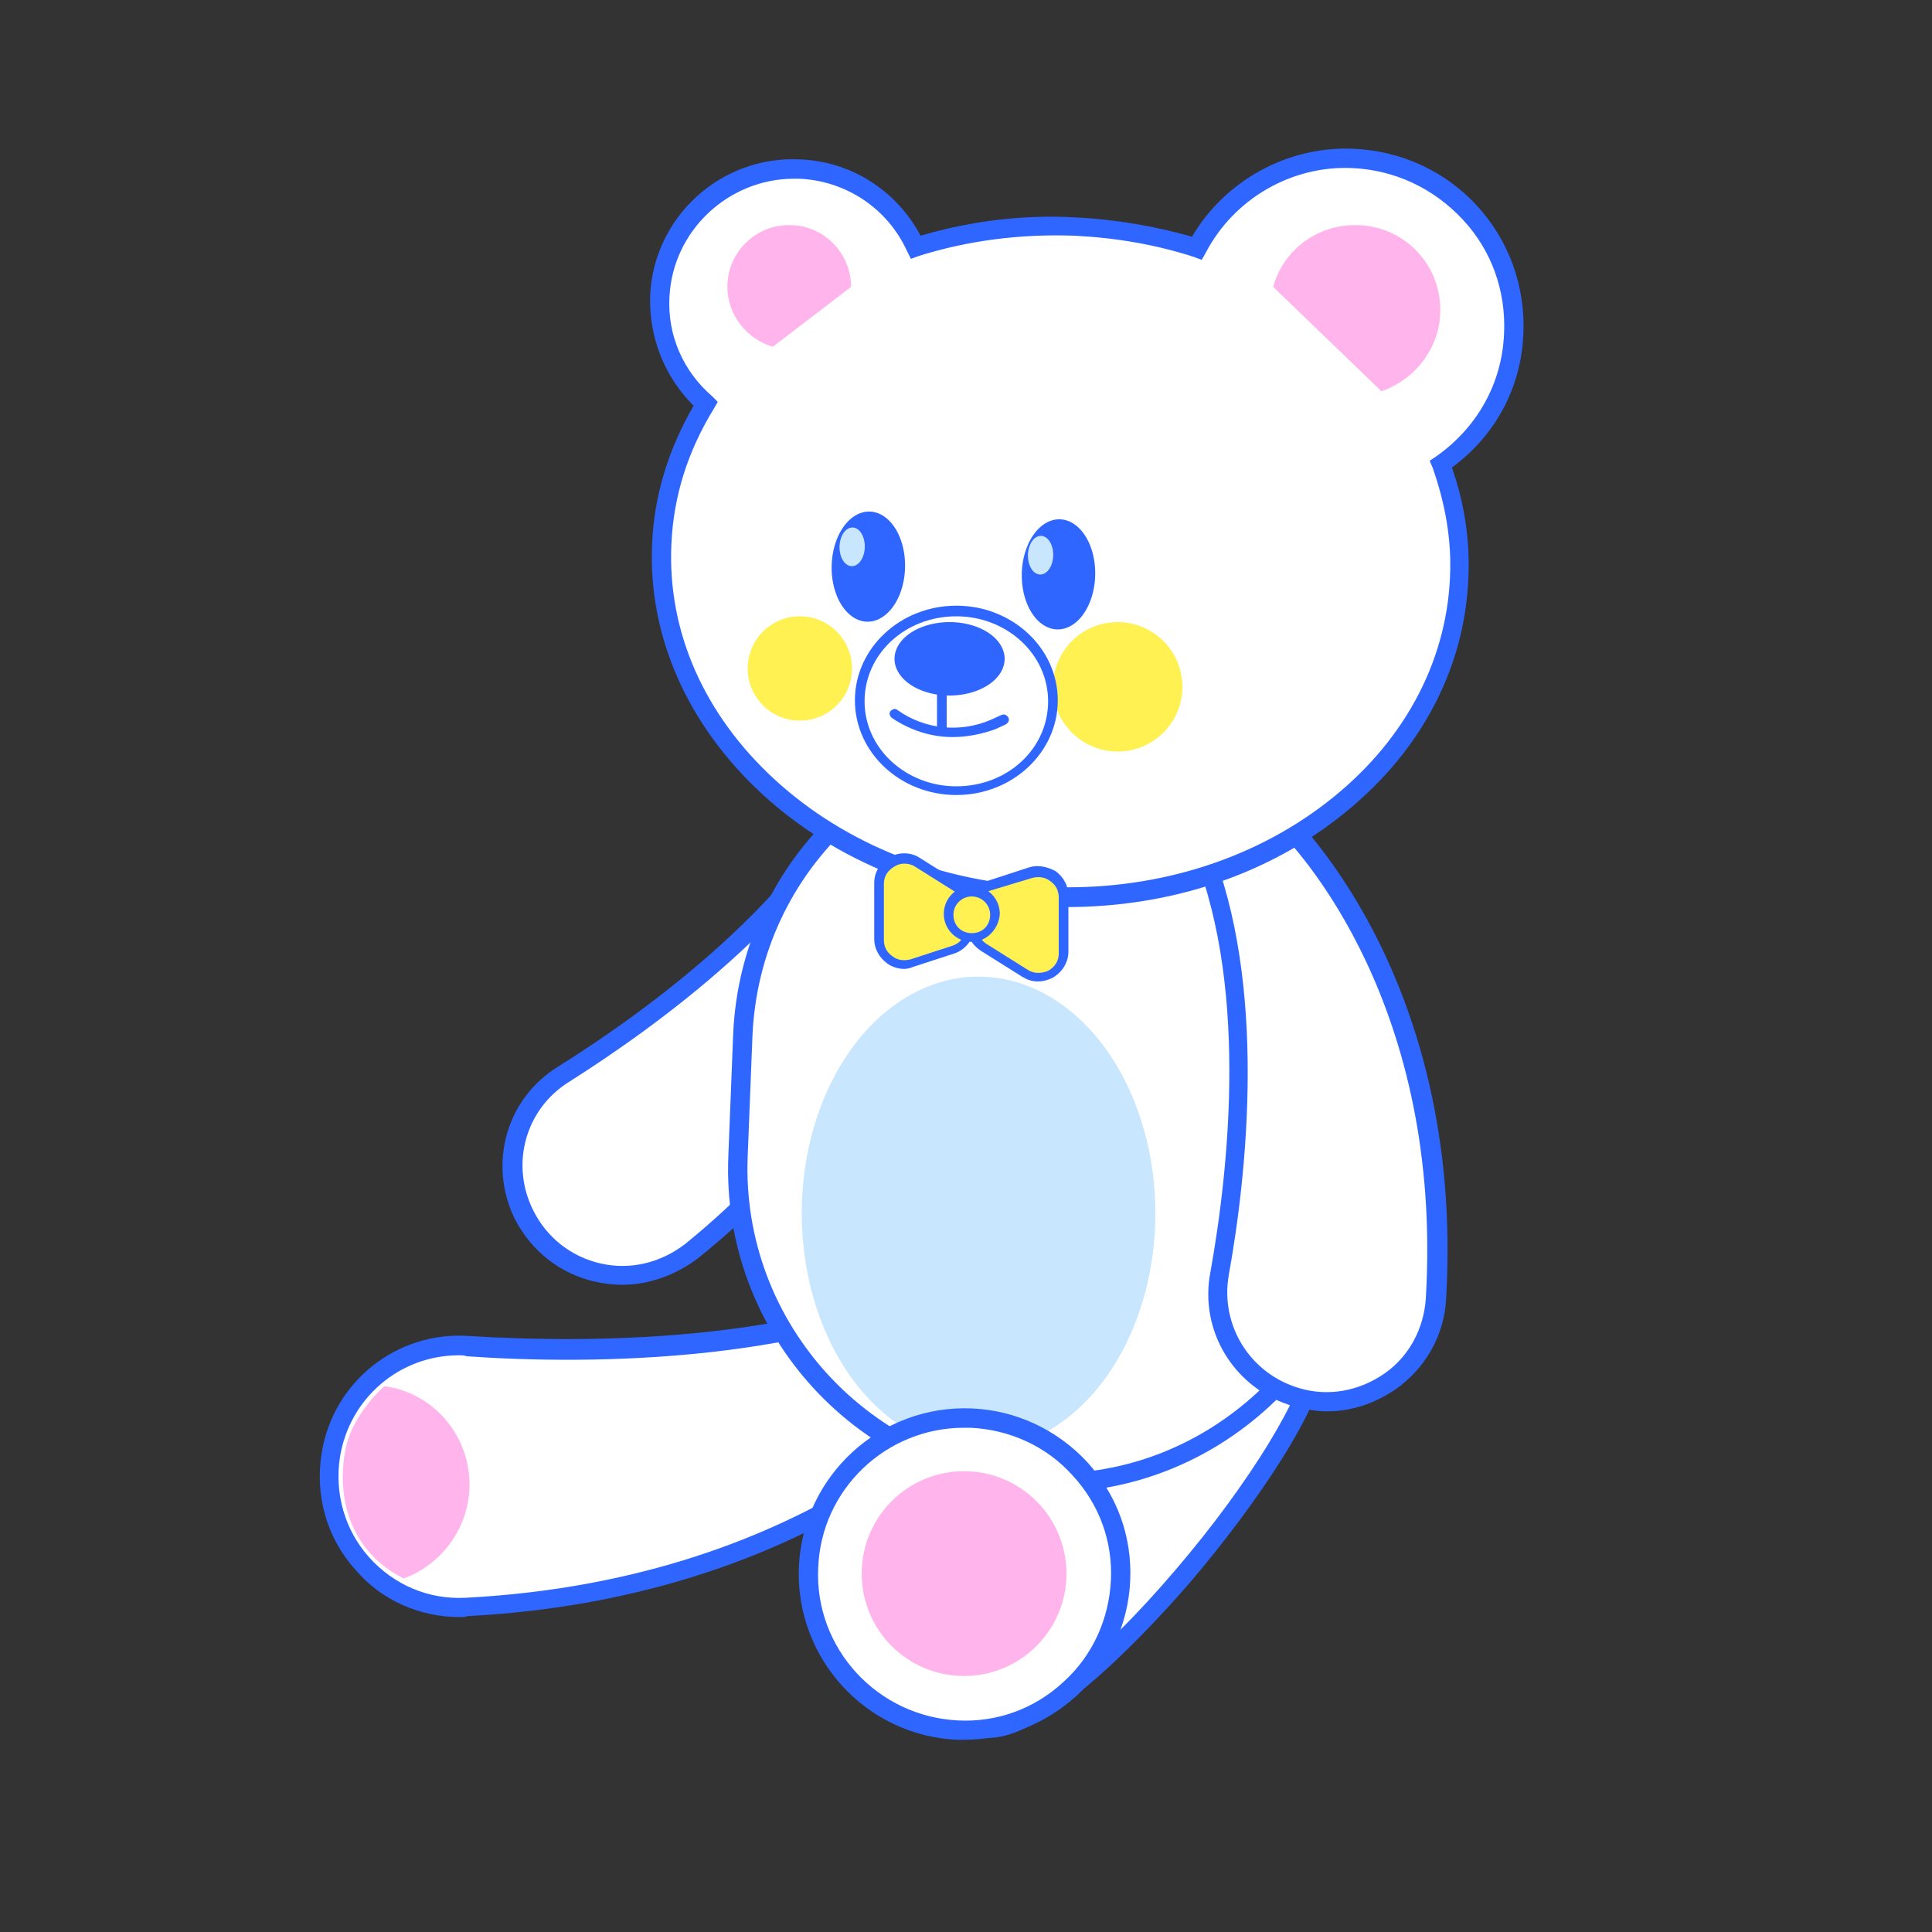 <svg t="1620639260584" class="icon" viewBox="0 0 1024 1024" version="1.1" xmlns="http://www.w3.org/2000/svg" p-id="1406" width="64" height="64"><rect x="0" y="0" width="1024" height="1024" fill="#333333" stroke="none"/><path d="M499.712 429.056s1.024 125.44-133.632 233.472c-28.672 23.04-71.68 13.824-88.064-19.456-13.312-26.624-4.096-58.88 20.992-74.24 51.2-32.256 131.584-91.648 163.328-164.352l37.376 24.576z" fill="#FFFFFF" p-id="1407"></path><path d="M329.728 680.96c-4.608 0-9.216-0.512-13.824-1.536-18.944-4.096-34.304-16.384-43.008-33.28-14.336-29.184-4.608-64 23.04-80.896 46.592-29.184 129.536-89.088 161.792-162.304l2.56-5.632 45.056 29.696v2.56c0 1.024-0.512 129.024-135.68 237.568-11.776 8.704-25.6 13.824-39.936 13.824z m134.656-268.8c-34.816 73.216-116.736 132.096-162.816 161.28-23.04 14.336-31.232 43.52-18.944 68.096 7.168 14.336 19.968 24.576 35.84 28.16 15.872 3.584 31.744-0.512 44.544-10.24 119.808-97.28 130.56-208.896 131.584-227.84l-30.208-19.456z" fill="#2E66FF" p-id="1408"></path><path d="M697.856 717.312c-2.048 45.568-128.512 200.192-174.592 198.144-45.568-2.048-34.816-91.648-32.768-137.216 2.048-45.568 40.448-80.896 86.016-78.848 45.568 2.048 123.392-27.648 121.344 17.92z" fill="#FFFFFF" p-id="1409"></path><path d="M524.288 921.088h-1.024c-9.216-0.512-17.408-4.096-23.552-10.752-20.48-22.528-17.408-76.288-15.36-115.712 0.512-5.632 0.512-11.264 1.024-15.872 1.024-23.552 11.264-45.056 28.16-60.928 17.408-15.872 39.424-24.064 62.976-23.04 12.8 0.512 29.184-1.536 45.056-3.584 30.208-4.096 58.88-7.68 73.216 5.12 5.632 5.12 8.192 12.8 8.192 22.016-1.024 26.112-36.864 78.848-72.192 120.32-16.384 18.944-73.216 82.432-106.496 82.432z m48.64-216.576c-19.456 0-37.888 7.168-52.224 20.48-15.36 13.824-24.064 33.28-25.088 53.76 0 5.12-0.512 10.24-1.024 16.384-2.048 35.328-5.12 88.576 12.8 108.544 4.096 4.608 9.728 7.168 16.384 7.68 17.92 1.024 58.368-31.232 99.328-79.36 39.424-46.08 68.608-94.208 69.632-113.664 0.512-6.656-1.024-11.264-4.608-14.336-10.24-9.728-37.888-6.144-64.512-2.56-16.384 2.048-32.768 4.608-47.104 3.584-1.024-0.512-2.56-0.512-3.584-0.512z" fill="#2E66FF" p-id="1410"></path><path d="M541.696 718.336s-87.04 122.368-293.888 133.632c-44.032 2.56-79.36-36.864-72.192-80.384 5.632-34.816 37.376-59.904 72.704-57.856 72.192 4.608 192 3.072 274.432-45.568l18.944 50.176z" fill="#FFFFFF" p-id="1411"></path><path d="M243.712 857.088c-20.992 0-41.472-8.704-55.296-25.088-15.36-16.896-21.504-39.424-17.92-61.952 6.144-37.888 39.936-64.512 77.824-61.952 66.048 4.096 188.928 4.096 271.36-44.544l5.12-3.072 22.528 58.368-1.536 2.048c-1.024 1.024-90.624 124.928-297.984 135.68-1.536 0.512-2.56 0.512-4.096 0.512z m-0.512-138.752c-31.232 0-57.856 22.528-62.976 53.76-3.072 19.456 2.56 38.912 15.36 53.248 13.312 14.848 31.744 22.528 51.2 21.504 187.392-9.728 275.456-113.152 288.256-129.024l-15.872-41.984c-84.992 47.104-206.336 47.616-271.872 43.008-1.024-0.512-2.56-0.512-4.096-0.512z" fill="#2E66FF" p-id="1412"></path><path d="M549.888 785.408c-91.136-4.096-162.816-81.92-159.232-173.056l2.56-64.512c4.096-91.136 81.92-162.816 173.056-159.232 91.136 4.096 162.816 81.92 159.232 173.056l-2.56 64.512c-4.096 91.648-81.92 163.328-173.056 159.232z" fill="#FFFFFF" p-id="1413"></path><path d="M557.056 791.04h-7.168c-94.208-4.096-167.936-83.968-163.84-178.688l2.56-64.512c2.048-45.568 21.504-87.552 55.296-118.784 33.792-31.232 77.312-47.104 122.88-45.056 45.568 2.048 87.552 21.504 118.784 55.296s47.104 77.312 45.056 122.88l-2.56 64.512c-2.048 45.568-21.504 87.552-55.296 118.784-32.256 29.696-73.216 45.568-115.712 45.568z m2.56-396.8c-40.448 0-78.848 14.848-108.544 42.496-31.744 29.184-50.176 68.608-52.224 111.616l-2.56 64.512c-3.584 88.576 65.536 163.84 154.112 167.936 43.008 2.048 83.968-13.312 115.712-42.496 31.744-29.184 50.176-68.608 52.224-111.616l2.56-64.512c2.048-43.008-13.312-83.968-42.496-115.712-29.696-31.744-69.12-50.176-112.128-52.224h-6.656z" fill="#2E66FF" p-id="1414"></path><path d="M424.96 643.072a125.44 93.696 90 1 0 187.392 0 125.44 93.696 90 1 0-187.392 0Z" fill="#C9E6FF" p-id="1415"></path><path d="M677.376 432.128s93.696 83.456 83.456 256c-2.048 36.864-37.888 62.464-73.728 52.224-28.672-8.192-46.592-36.352-40.96-65.536 10.752-59.392 20.48-158.72-12.288-231.424l43.52-11.264z" fill="#FFFFFF" p-id="1416"></path><path d="M703.488 748.032c-5.632 0-11.776-1.024-17.408-2.56-31.232-8.704-50.688-39.424-44.544-71.168 9.728-54.272 20.992-155.648-11.776-228.864l-2.56-5.632 52.224-13.312 2.048 2.048c1.024 1.024 95.232 87.04 84.992 260.096-1.024 18.944-10.752 36.352-26.624 47.616-11.264 7.68-23.552 11.776-36.352 11.776z m-62.464-301.056c30.72 74.752 19.968 175.104 10.24 228.864-4.608 26.624 11.264 52.224 37.376 59.904 15.36 4.608 31.744 1.536 45.056-7.68 13.312-9.216 20.992-24.064 22.016-39.936 9.216-154.624-66.56-237.056-79.872-249.856l-34.816 8.704z" fill="#2E66FF" p-id="1417"></path><path d="M802.304 176.64c2.048-49.152-35.84-90.624-85.504-92.672-35.84-1.536-67.072 17.92-82.432 47.616-20.48-6.656-41.984-10.24-65.024-11.264-29.696-1.024-58.368 2.56-84.48 10.752-10.752-23.552-33.792-40.448-61.44-41.472-39.424-1.536-72.192 28.672-74.24 68.096-1.024 22.528 8.704 43.008 24.064 56.32-13.824 22.528-22.016 47.616-23.552 74.752-4.096 98.304 87.04 181.76 203.776 186.88 116.736 5.12 215.04-70.656 219.136-168.448 1.024-20.992-2.56-41.472-9.728-60.416 23.04-15.872 38.4-40.96 39.424-70.144z" fill="#FFFFFF" p-id="1418"></path><path d="M565.248 480.768h-11.264c-57.344-2.56-111.104-24.064-150.016-59.904-39.424-36.352-60.416-83.456-58.368-132.096 1.024-26.112 8.704-50.688 22.016-73.728-15.36-15.36-23.552-35.84-23.04-57.856 1.536-41.984 37.376-74.752 79.36-72.704 27.136 1.024 51.2 16.384 64 40.448 26.112-7.68 53.76-11.264 81.92-9.728 20.992 1.024 41.984 4.608 61.952 10.24 17.408-29.696 50.688-48.128 85.504-46.592 25.088 1.024 48.64 11.776 65.536 30.208s25.6 42.496 24.576 67.584c-1.024 28.672-14.848 54.272-37.888 71.168 6.656 18.944 9.728 38.912 8.704 58.88-2.048 49.152-26.624 94.208-69.12 126.976-39.424 30.72-90.112 47.104-143.872 47.104zM420.864 94.72c-34.816 0-64.512 27.648-66.048 62.976-1.024 19.968 7.168 38.912 22.528 52.224l3.072 3.072-2.048 3.584c-13.824 22.528-21.504 46.592-22.528 72.192-2.048 46.08 17.408 90.112 54.784 124.416 37.376 34.304 88.576 54.784 143.872 56.832 55.296 2.56 108.032-13.312 148.48-44.544 39.936-30.72 63.488-73.216 65.536-119.296 1.024-19.968-2.56-39.424-9.216-58.368l-1.536-3.584 3.072-2.048c22.016-15.36 35.328-38.912 36.352-65.536 1.024-22.528-6.656-44.032-22.016-60.416s-35.84-26.112-58.368-27.136c-32.256-1.536-62.976 16.384-77.824 45.056l-2.048 3.584-4.096-1.536c-20.48-6.656-41.984-10.24-63.488-11.264-28.672-1.024-56.32 2.56-82.432 10.752l-4.096 1.536-2.048-4.096c-10.24-22.528-32.256-37.376-57.344-38.4h-2.56z" fill="#2E66FF" p-id="1419"></path><path d="M510.976 834.048m-82.432 0a82.432 82.432 0 1 0 164.864 0 82.432 82.432 0 1 0-164.864 0Z" fill="#FFFFFF" p-id="1420"></path><path d="M510.976 922.112h-3.584c-48.128-2.048-86.016-43.008-83.968-91.648 2.048-48.128 43.008-86.016 91.648-83.968 23.552 1.024 45.056 11.264 60.928 28.16 15.872 17.408 24.064 39.424 23.04 62.976-1.024 23.552-11.264 45.056-28.16 60.928-16.896 15.36-37.888 23.552-59.904 23.552z m0-165.376c-41.472 0-75.776 32.768-77.312 74.24-2.048 42.496 31.232 78.848 74.24 80.896 20.48 1.024 40.448-6.144 55.808-20.48 15.36-13.824 24.064-33.28 25.088-53.76 1.024-20.48-6.144-40.448-20.48-55.808-13.824-15.36-33.28-24.064-53.76-25.088h-3.584z" fill="#2E66FF" p-id="1421"></path><path d="M510.976 834.048m-54.272 0a54.272 54.272 0 1 0 108.544 0 54.272 54.272 0 1 0-108.544 0Z" fill="#FFB5EC" p-id="1422"></path><path d="M248.832 788.992c1.024-27.136-18.432-50.688-45.056-54.272-9.216 8.192-18.944 21.504-20.992 35.328-4.608 27.136 5.12 53.76 31.232 66.56 19.456-7.168 33.792-25.6 34.816-47.616zM674.816 152.064c5.12-18.944 22.528-32.768 43.52-32.768 25.088 0 45.056 19.968 45.056 45.056 0 19.968-13.312 36.864-31.232 43.008l-57.344-55.296zM409.6 183.808c-13.824-4.096-24.064-16.896-24.064-31.744 0-18.432 14.848-32.768 32.768-32.768 18.432 0 32.768 14.848 32.768 32.768L409.6 183.808z" fill="#FFB5EC" p-id="1423"></path><path d="M560.336 333.601a19.456 29.183 1.355 1 0 1.38-58.351 19.456 29.183 1.355 1 0-1.38 58.351Z" fill="#2E66FF" p-id="1424"></path><path d="M474.112 349.184a29.184 19.456 0 1 0 58.368 0 29.184 19.456 0 1 0-58.368 0Z" fill="#2E66FF" p-id="1425"></path><path d="M551.289 304.507a6.656 10.24 1.355 1 0 0.484-20.474 6.656 10.24 1.355 1 0-0.484 20.474Z" fill="#C9E6FF" p-id="1426"></path><path d="M459.559 329.5a19.456 29.183 1.355 1 0 1.38-58.351 19.456 29.183 1.355 1 0-1.38 58.351Z" fill="#2E66FF" p-id="1427"></path><path d="M451.421 300.074a6.656 10.24 1.355 1 0 0.484-20.474 6.656 10.24 1.355 1 0-0.484 20.474Z" fill="#C9E6FF" p-id="1428"></path><path d="M592.384 364.032m-34.304 0a34.304 34.304 0 1 0 68.608 0 34.304 34.304 0 1 0-68.608 0Z" fill="#FFF152" p-id="1429"></path><path d="M423.936 354.304m-27.648 0a27.648 27.648 0 1 0 55.296 0 27.648 27.648 0 1 0-55.296 0Z" fill="#FFF152" p-id="1430"></path><path d="M496.64 364.032h5.12v24.064h-5.12z" fill="#2E66FF" p-id="1431"></path><path d="M504.832 390.656c-11.264 0-22.528-3.584-32.256-10.24-1.024-1.024-1.536-2.56-0.512-3.584 1.024-1.024 2.56-1.536 3.584-0.512 14.336 10.24 33.28 12.288 49.664 5.12l5.632-2.56c1.536-0.512 2.56 0 3.584 1.536 0.512 1.536 0 2.56-1.536 3.584l-5.632 2.56c-7.168 2.56-14.848 4.096-22.528 4.096z" fill="#2E66FF" p-id="1432"></path><path d="M506.88 421.376c-29.696 0-53.76-22.528-53.76-50.176s24.064-50.176 53.76-50.176 53.76 22.528 53.76 50.176-24.064 50.176-53.76 50.176z m0-94.72c-27.136 0-48.64 19.968-48.64 45.056s22.016 45.056 48.64 45.056c27.136 0 48.64-19.968 48.64-45.056s-22.016-45.056-48.64-45.056z" fill="#2E66FF" p-id="1433"></path><path d="M523.776 469.504l22.016-7.168c8.704-2.56 17.408 3.584 17.408 12.288v29.696c0 10.24-11.264 16.384-19.968 11.264l-22.016-13.824c-3.584-2.56-6.144-6.656-6.144-11.264v-8.704c0-5.12 3.584-10.24 8.704-12.288z" fill="#FFF152" p-id="1434"></path><path d="M549.888 520.192c-3.072 0-5.632-1.024-8.192-2.56l-22.016-13.824c-4.608-3.072-7.168-7.68-7.168-13.312v-8.704c0-6.656 4.608-12.8 10.752-14.848l22.016-7.168c4.608-1.536 9.728-0.512 14.336 2.048 4.096 3.072 6.656 7.68 6.656 12.8v29.696c0 5.632-3.072 10.752-8.192 13.824-3.072 1.536-5.632 2.048-8.192 2.048z m-25.088-48.128c-4.608 1.536-7.168 5.632-7.168 10.24v8.704c0 3.584 2.048 7.168 5.12 9.216l22.016 13.824c3.072 2.048 7.168 2.048 10.752 0.512 3.584-2.048 5.632-5.12 5.632-9.216v-29.696c0-3.584-1.536-6.656-4.608-8.704-2.56-2.048-6.144-2.56-9.728-1.536l-22.016 6.656z" fill="#2E66FF" p-id="1435"></path><path d="M505.344 502.784l-22.016 7.168c-8.704 2.56-17.408-3.584-17.408-12.288v-29.696c0-10.24 11.264-16.384 19.968-11.264l22.016 13.824c3.584 2.56 6.144 6.656 6.144 11.264v8.704c0.512 5.632-3.072 10.752-8.704 12.288z" fill="#FFF152" p-id="1436"></path><path d="M479.232 513.536c-3.072 0-6.656-1.024-9.216-3.072-4.096-3.072-6.656-7.68-6.656-12.8v-29.696c0-5.632 3.072-10.752 8.192-13.824 5.12-2.56 11.264-2.56 15.872 0.512l22.016 13.824c4.608 3.072 7.168 7.68 7.168 13.312v8.704c0 6.656-4.608 12.8-10.752 14.848l-22.016 7.168c-1.024 0.512-3.072 1.024-4.608 1.024z m0-55.808c-1.536 0-3.584 0.512-5.12 1.536-3.584 2.048-5.632 5.12-5.632 9.216v29.696c0 3.584 1.536 6.656 4.608 8.704 2.56 2.048 6.144 2.56 9.728 1.536l22.016-7.168c4.608-1.536 7.168-5.632 7.168-10.24v-8.704c0-3.584-2.048-7.168-5.12-9.216l-22.016-13.824c-1.536-1.024-3.584-1.536-5.632-1.536z" fill="#2E66FF" p-id="1437"></path><path d="M515.072 484.864m-12.288 0a12.288 12.288 0 1 0 24.576 0 12.288 12.288 0 1 0-24.576 0Z" fill="#FFF152" p-id="1438"></path><path d="M515.072 499.2c-8.192 0-14.848-6.656-14.848-14.848 0-8.192 6.656-14.848 14.848-14.848s14.848 6.656 14.848 14.848c-0.512 8.192-7.168 14.848-14.848 14.848z m0-24.064c-5.12 0-9.728 4.096-9.728 9.728s4.096 9.728 9.728 9.728 9.728-4.096 9.728-9.728-4.608-9.728-9.728-9.728z" fill="#2E66FF" p-id="1439"></path></svg>